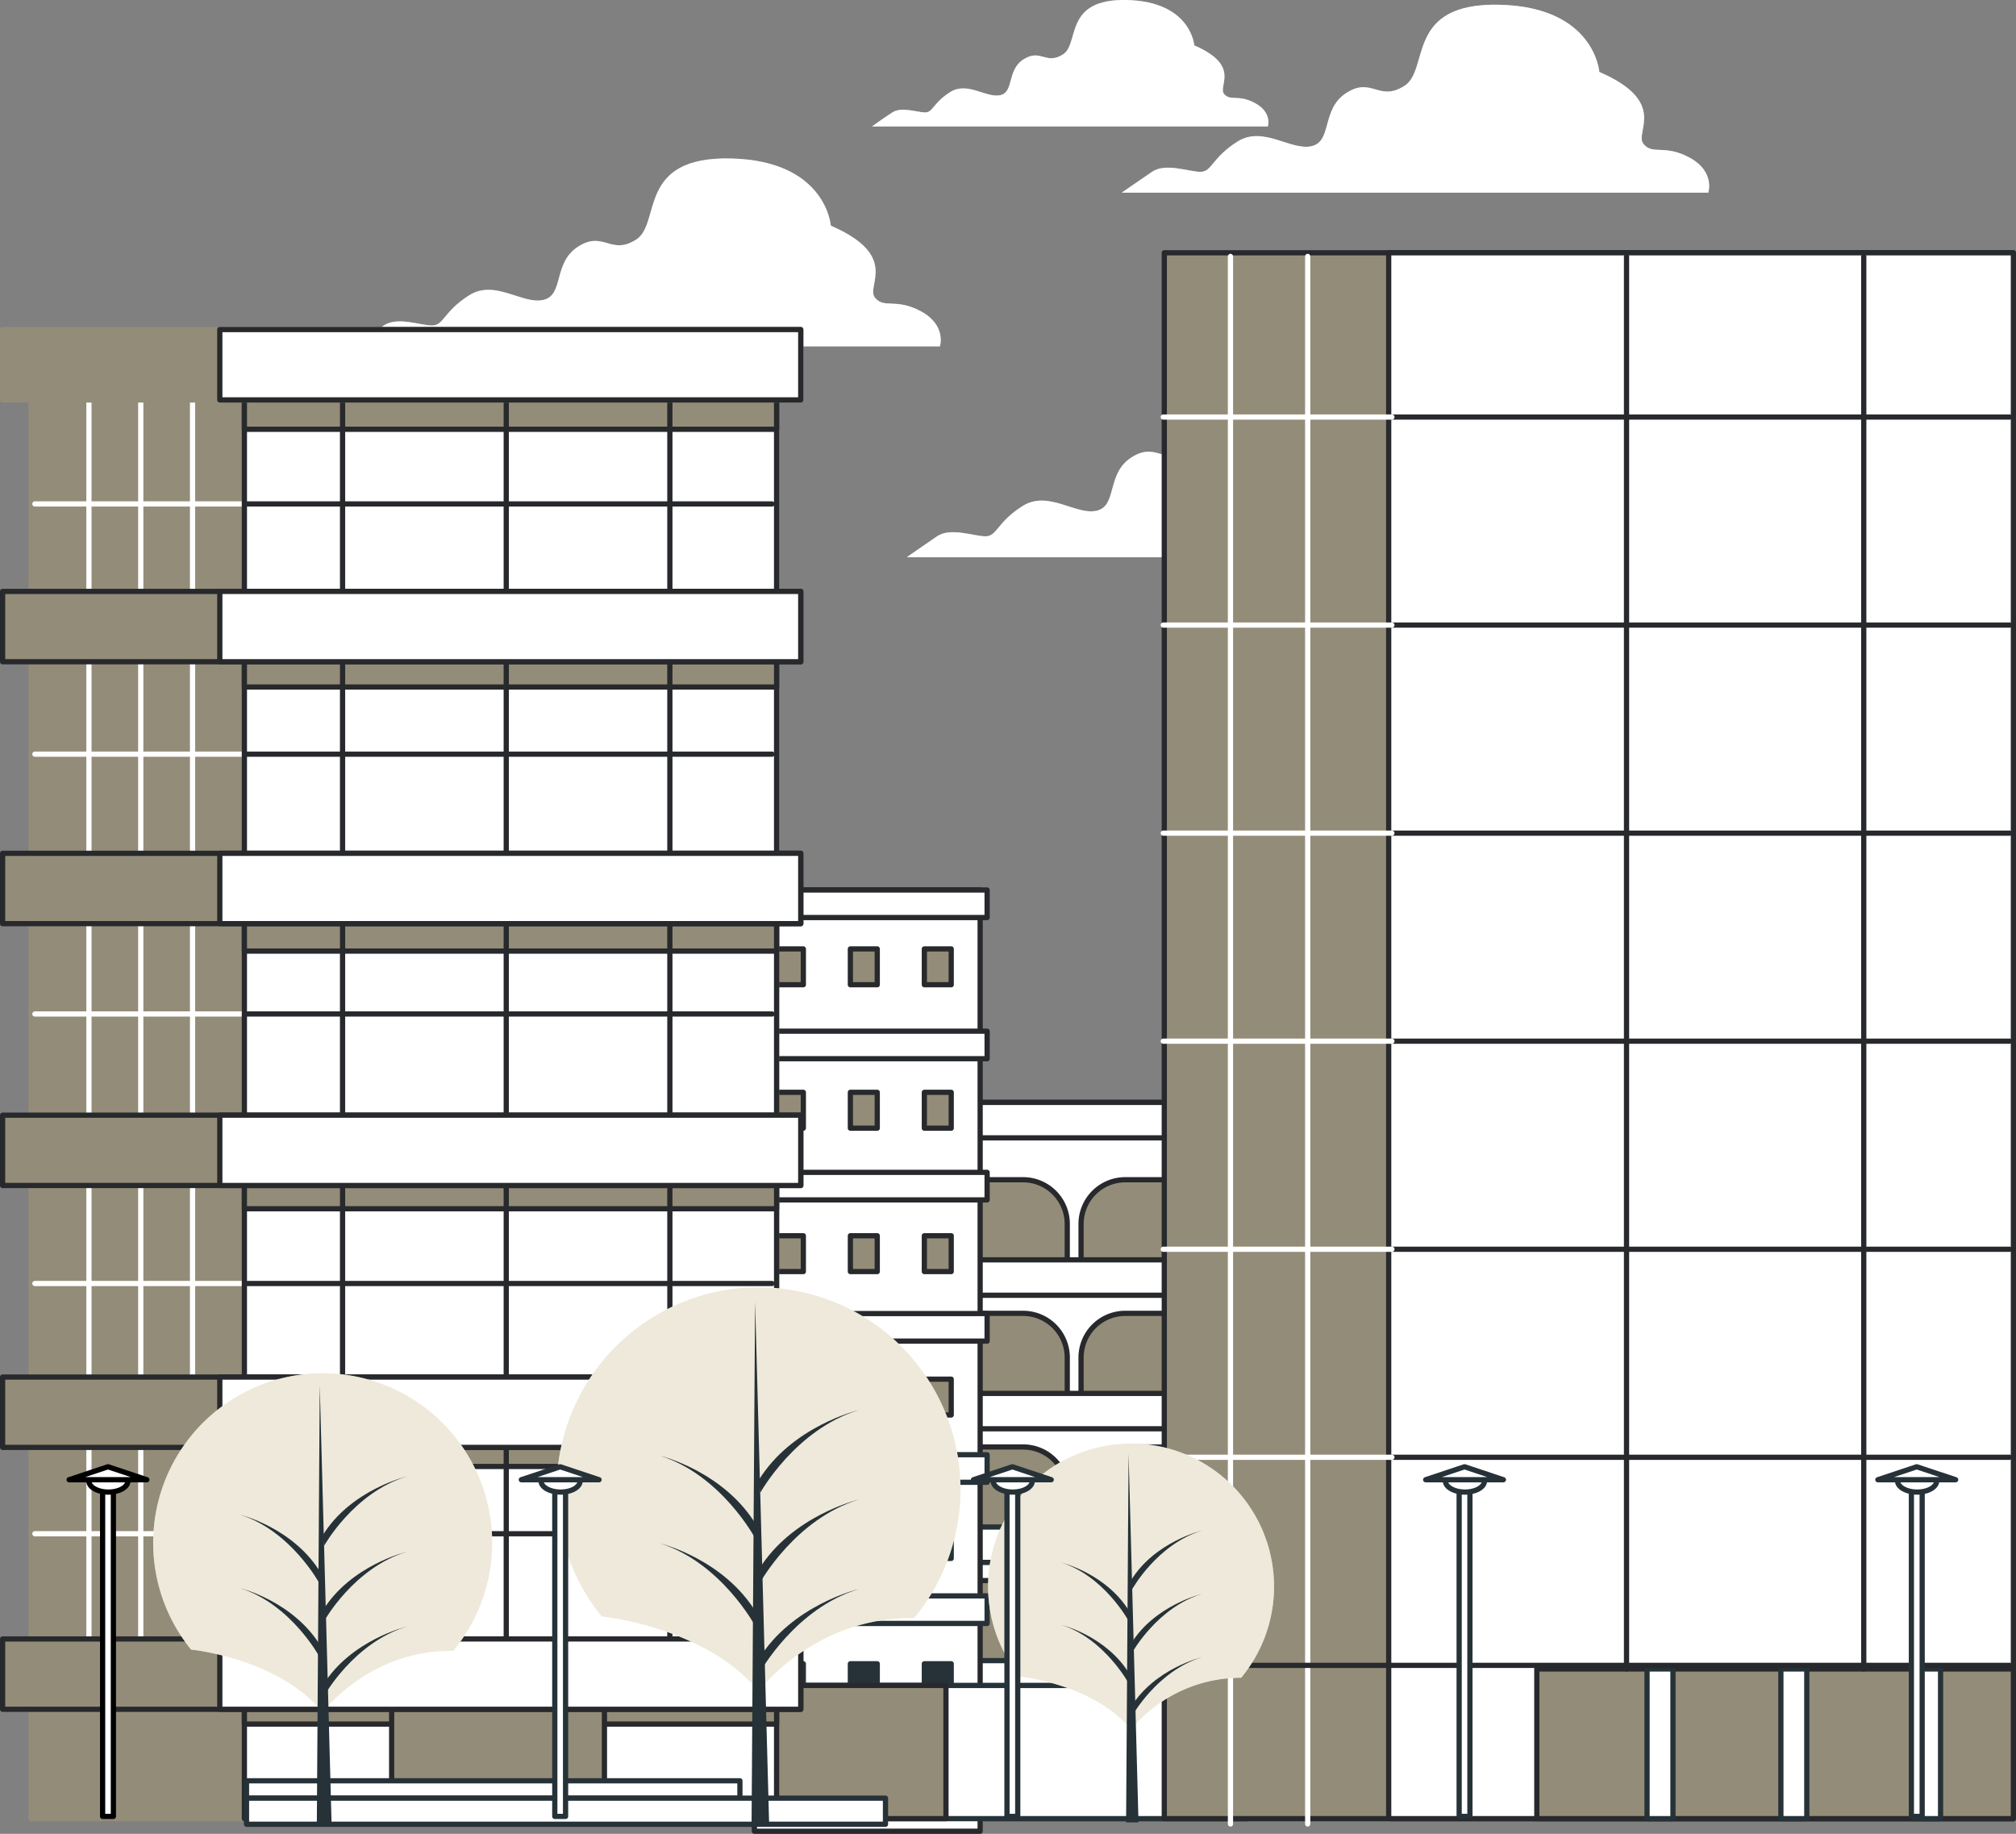 <svg xmlns="http://www.w3.org/2000/svg" width="385.839" height="350.928" viewBox="0 0 385.839 350.928">
  <rect x="0" y="0" width="385.839" height="350.928" fill="#808080" stroke="none"/>
  <g id="zero_four" transform="translate(-90.92 -80.243)">
    <g id="freepik--Clouds--inject-11" transform="translate(158.568 80.243)">
      <path id="Path_53025" data-name="Path 53025" d="M349.46,170.517c-4.877-2.653-7.1-.44-8.874-2.653s4.877-7.994-8.434-13.752c0,0-.88-12.431-19.069-12.871s-13.311,12.419-18.189,15.524-6.21-1.773-11.087,1.332-2.665,9.268-6.662,10.207-9.268-4-14.192-.892-4.877,5.793-7.1,5.793-6.65-1.773-9.268,0-5.793,4-5.793,4H353.028S354.337,173.182,349.46,170.517Z" transform="translate(-134.889 -70.575)" fill="#fff"/>
      <path id="Path_53026" data-name="Path 53026" d="M308.4,100c-3.29-1.807-4.8-.3-5.99-1.807s3.29-5.387-5.688-9.268c0,0-.6-8.376-12.871-8.677s-8.99,8.388-12.28,10.427-4.194-1.159-7.484.9-1.8,6.291-4.5,6.882-6.279-2.688-9.581-.591-3.29,3.893-4.785,3.893-4.5-1.159-6.291,0-3.893,2.688-3.893,2.688H310.8S311.688,101.8,308.4,100Z" transform="translate(-135.801 -80.243)" fill="#fff"/>
      <path id="Path_53027" data-name="Path 53027" d="M385.016,110.307c-4.889-2.665-7.1-.44-8.874-2.665s4.877-7.982-8.434-13.752c0,0-.88-12.419-19.069-12.86S335.327,93.451,330.4,96.556s-6.21-1.773-11.087,1.332-2.665,9.268-6.662,10.2-9.268-3.985-14.192-.88-4.877,5.793-7.1,5.793-6.65-1.784-9.268,0-5.793,3.985-5.793,3.985H388.561S389.894,112.972,385.016,110.307Z" transform="translate(-129.26 -80.12)" fill="#fff"/>
      <path id="Path_53028" data-name="Path 53028" d="M258.05,135.7c-4.877-2.665-7.1-.44-8.874-2.665s4.877-7.982-8.434-13.752c0,0-.88-12.419-19.069-12.86s-13.311,12.419-18.189,15.524-6.21-1.773-11.087,1.332-2.665,9.268-6.662,10.207-9.268-4-14.192-.892-4.877,5.793-7.1,5.793-6.65-1.773-9.268,0-5.793,3.985-5.793,3.985H261.618S262.927,138.374,258.05,135.7Z" transform="translate(-149.38 -76.095)" fill="#fff"/>
      <g id="Group_38689" data-name="Group 38689" opacity="0.4">
        <path id="Path_53029" data-name="Path 53029" d="M349.46,170.517c-4.877-2.653-7.1-.44-8.874-2.653s4.877-7.994-8.434-13.752c0,0-.88-12.431-19.069-12.871s-13.311,12.419-18.189,15.524-6.21-1.773-11.087,1.332-2.665,9.268-6.662,10.207-9.268-4-14.192-.892-4.877,5.793-7.1,5.793-6.65-1.773-9.268,0-5.793,4-5.793,4H353.028S354.337,173.182,349.46,170.517Z" transform="translate(-134.889 -70.575)" fill="#fff"/>
        <path id="Path_53030" data-name="Path 53030" d="M308.4,100c-3.29-1.807-4.8-.3-5.99-1.807s3.29-5.387-5.688-9.268c0,0-.6-8.376-12.871-8.677s-8.99,8.388-12.28,10.427-4.194-1.159-7.484.9-1.8,6.291-4.5,6.882-6.279-2.688-9.581-.591-3.29,3.893-4.785,3.893-4.5-1.159-6.291,0-3.893,2.688-3.893,2.688H310.8S311.688,101.8,308.4,100Z" transform="translate(-135.801 -80.243)" fill="#fff"/>
        <path id="Path_53031" data-name="Path 53031" d="M385.016,110.307c-4.889-2.665-7.1-.44-8.874-2.665s4.877-7.982-8.434-13.752c0,0-.88-12.419-19.069-12.86S335.327,93.451,330.4,96.556s-6.21-1.773-11.087,1.332-2.665,9.268-6.662,10.2-9.268-3.985-14.192-.88-4.877,5.793-7.1,5.793-6.65-1.784-9.268,0-5.793,3.985-5.793,3.985H388.561S389.894,112.972,385.016,110.307Z" transform="translate(-129.26 -80.12)" fill="#fff"/>
        <path id="Path_53032" data-name="Path 53032" d="M258.05,135.7c-4.877-2.665-7.1-.44-8.874-2.665s4.877-7.982-8.434-13.752c0,0-.88-12.419-19.069-12.86s-13.311,12.419-18.189,15.524-6.21-1.773-11.087,1.332-2.665,9.268-6.662,10.207-9.268-4-14.192-.892-4.877,5.793-7.1,5.793-6.65-1.773-9.268,0-5.793,3.985-5.793,3.985H261.618S262.927,138.374,258.05,135.7Z" transform="translate(-149.38 -76.095)" fill="#fff"/>
      </g>
    </g>
    <g id="freepik--Buildings--inject-11" transform="translate(91.42 128.62)">
      <rect id="Rectangle_4581" data-name="Rectangle 4581" width="57.324" height="137.042" transform="translate(180.834 162.588)" fill="#fff" stroke="#263238" stroke-linecap="round" stroke-linejoin="round" stroke-width="1"/>
      <rect id="Rectangle_4582" data-name="Rectangle 4582" width="57.324" height="6.777" transform="translate(180.834 162.588)" fill="#fff" stroke="#27292c" stroke-linecap="round" stroke-linejoin="round" stroke-width="1"/>
      <path id="Path_53033" data-name="Path 53033" d="M247.51,275.11h14.47a8.457,8.457,0,0,1,8.457,8.457v7.264H247.51Z" transform="translate(-66.676 -97.728)" fill="#938c78" stroke="#27292c" stroke-linecap="round" stroke-linejoin="round" stroke-width="1"/>
      <path id="Path_53034" data-name="Path 53034" d="M278.037,275.11h22.151v15.721H269.58v-7.264a8.457,8.457,0,0,1,8.457-8.457Z" transform="translate(-63.177 -97.728)" fill="#938c78" stroke="#27292c" stroke-linecap="round" stroke-linejoin="round" stroke-width="1"/>
      <rect id="Rectangle_4583" data-name="Rectangle 4583" width="57.324" height="6.777" transform="translate(180.834 192.709)" fill="#fff" stroke="#27292c" stroke-linecap="round" stroke-linejoin="round" stroke-width="1"/>
      <path id="Path_53035" data-name="Path 53035" d="M247.51,297.18h14.47a8.457,8.457,0,0,1,8.457,8.457V312.9H247.51Z" transform="translate(-66.676 -94.229)" fill="#938c78" stroke="#27292c" stroke-linecap="round" stroke-linejoin="round" stroke-width="1"/>
      <path id="Path_53036" data-name="Path 53036" d="M278.037,297.18h22.151V312.9H269.58v-7.264a8.457,8.457,0,0,1,8.457-8.457Z" transform="translate(-63.177 -94.229)" fill="#938c78" stroke="#27292c" stroke-linecap="round" stroke-linejoin="round" stroke-width="1"/>
      <rect id="Rectangle_4584" data-name="Rectangle 4584" width="57.324" height="6.777" transform="translate(180.834 218.266)" fill="#fff" stroke="#27292c" stroke-linecap="round" stroke-linejoin="round" stroke-width="1"/>
      <path id="Path_53037" data-name="Path 53037" d="M247.51,319.25h14.47a8.457,8.457,0,0,1,8.457,8.457v7.264H247.51Z" transform="translate(-66.676 -90.731)" fill="#938c78" stroke="#27292c" stroke-linecap="round" stroke-linejoin="round" stroke-width="1"/>
      <path id="Path_53038" data-name="Path 53038" d="M278.037,319.25h22.151v15.721H269.58v-7.264a8.457,8.457,0,0,1,8.457-8.457Z" transform="translate(-63.177 -90.731)" fill="#263238" stroke="#263238" stroke-linecap="round" stroke-linejoin="round" stroke-width="1"/>
      <rect id="Rectangle_4585" data-name="Rectangle 4585" width="57.324" height="6.777" transform="translate(180.834 243.835)" fill="#fff" stroke="#263238" stroke-linecap="round" stroke-linejoin="round" stroke-width="1"/>
      <path id="Path_53039" data-name="Path 53039" d="M247.51,341.32h14.47a8.457,8.457,0,0,1,8.457,8.457v7.264H247.51Z" transform="translate(-66.676 -87.232)" fill="#938c78" stroke="#27292c" stroke-linecap="round" stroke-linejoin="round" stroke-width="1"/>
      <path id="Path_53040" data-name="Path 53040" d="M278.037,341.32h22.151v15.721H269.58v-7.264a8.457,8.457,0,0,1,8.457-8.457Z" transform="translate(-63.177 -87.232)" fill="#263238" stroke="#263238" stroke-linecap="round" stroke-linejoin="round" stroke-width="1"/>
      <rect id="Rectangle_4586" data-name="Rectangle 4586" width="57.324" height="6.777" transform="translate(180.834 269.404)" fill="#fff" stroke="#263238" stroke-linecap="round" stroke-linejoin="round" stroke-width="1"/>
      <rect id="Rectangle_4587" data-name="Rectangle 4587" width="43.213" height="180.116" transform="translate(143.877 121.935)" fill="#fff" stroke="#27292c" stroke-linecap="round" stroke-linejoin="round" stroke-width="1"/>
      <rect id="Rectangle_4588" data-name="Rectangle 4588" width="5.144" height="6.858" transform="translate(176.409 270.006)" fill="#263238" stroke="#263238" stroke-linecap="round" stroke-linejoin="round" stroke-width="1"/>
      <rect id="Rectangle_4589" data-name="Rectangle 4589" width="5.144" height="6.858" transform="translate(162.252 270.006)" fill="#263238" stroke="#263238" stroke-linecap="round" stroke-linejoin="round" stroke-width="1"/>
      <rect id="Rectangle_4590" data-name="Rectangle 4590" width="5.144" height="6.858" transform="translate(148.106 270.006)" fill="#263238" stroke="#263238" stroke-linecap="round" stroke-linejoin="round" stroke-width="1"/>
      <rect id="Rectangle_4591" data-name="Rectangle 4591" width="5.144" height="6.858" transform="translate(176.409 242.989)" fill="#263238" stroke="#263238" stroke-linecap="round" stroke-linejoin="round" stroke-width="1"/>
      <rect id="Rectangle_4592" data-name="Rectangle 4592" width="5.144" height="6.858" transform="translate(162.252 242.989)" fill="#263238" stroke="#263238" stroke-linecap="round" stroke-linejoin="round" stroke-width="1"/>
      <rect id="Rectangle_4593" data-name="Rectangle 4593" width="5.144" height="6.858" transform="translate(148.106 242.989)" fill="#263238" stroke="#263238" stroke-linecap="round" stroke-linejoin="round" stroke-width="1"/>
      <rect id="Rectangle_4594" data-name="Rectangle 4594" width="5.144" height="6.858" transform="translate(176.409 215.544)" fill="#938c78" stroke="#27292c" stroke-linecap="round" stroke-linejoin="round" stroke-width="1"/>
      <rect id="Rectangle_4595" data-name="Rectangle 4595" width="5.144" height="6.858" transform="translate(162.252 215.544)" fill="#263238" stroke="#263238" stroke-linecap="round" stroke-linejoin="round" stroke-width="1"/>
      <rect id="Rectangle_4596" data-name="Rectangle 4596" width="5.144" height="6.858" transform="translate(148.106 215.544)" fill="#263238" stroke="#263238" stroke-linecap="round" stroke-linejoin="round" stroke-width="1"/>
      <rect id="Rectangle_4597" data-name="Rectangle 4597" width="5.144" height="6.858" transform="translate(176.409 188.098)" fill="#938c78" stroke="#27292c" stroke-linecap="round" stroke-linejoin="round" stroke-width="1"/>
      <rect id="Rectangle_4598" data-name="Rectangle 4598" width="5.144" height="6.858" transform="translate(162.252 188.098)" fill="#938c78" stroke="#27292c" stroke-linecap="round" stroke-linejoin="round" stroke-width="1"/>
      <rect id="Rectangle_4599" data-name="Rectangle 4599" width="5.144" height="6.858" transform="translate(148.106 188.098)" fill="#938c78" stroke="#27292c" stroke-linecap="round" stroke-linejoin="round" stroke-width="1"/>
      <rect id="Rectangle_4600" data-name="Rectangle 4600" width="5.144" height="6.858" transform="translate(176.409 160.653)" fill="#938c78" stroke="#27292c" stroke-linecap="round" stroke-linejoin="round" stroke-width="1"/>
      <rect id="Rectangle_4601" data-name="Rectangle 4601" width="5.144" height="6.858" transform="translate(162.252 160.653)" fill="#938c78" stroke="#27292c" stroke-linecap="round" stroke-linejoin="round" stroke-width="1"/>
      <rect id="Rectangle_4602" data-name="Rectangle 4602" width="5.144" height="6.858" transform="translate(148.106 160.653)" fill="#938c78" stroke="#27292c" stroke-linecap="round" stroke-linejoin="round" stroke-width="1"/>
      <rect id="Rectangle_4603" data-name="Rectangle 4603" width="5.144" height="6.858" transform="translate(176.409 133.207)" fill="#938c78" stroke="#27292c" stroke-linecap="round" stroke-linejoin="round" stroke-width="1"/>
      <rect id="Rectangle_4604" data-name="Rectangle 4604" width="5.144" height="6.858" transform="translate(162.252 133.207)" fill="#938c78" stroke="#27292c" stroke-linecap="round" stroke-linejoin="round" stroke-width="1"/>
      <rect id="Rectangle_4605" data-name="Rectangle 4605" width="5.144" height="6.858" transform="translate(148.106 133.207)" fill="#938c78" stroke="#27292c" stroke-linecap="round" stroke-linejoin="round" stroke-width="1"/>
      <rect id="Rectangle_4606" data-name="Rectangle 4606" width="45.889" height="5.271" transform="translate(142.534 121.935)" fill="#fff" stroke="#27292c" stroke-linecap="round" stroke-linejoin="round" stroke-width="1"/>
      <rect id="Rectangle_4607" data-name="Rectangle 4607" width="45.889" height="5.271" transform="translate(142.534 148.952)" fill="#fff" stroke="#27292c" stroke-linecap="round" stroke-linejoin="round" stroke-width="1"/>
      <rect id="Rectangle_4608" data-name="Rectangle 4608" width="45.889" height="5.271" transform="translate(142.534 175.969)" fill="#fff" stroke="#27292c" stroke-linecap="round" stroke-linejoin="round" stroke-width="1"/>
      <rect id="Rectangle_4609" data-name="Rectangle 4609" width="45.889" height="5.271" transform="translate(142.534 202.985)" fill="#fff" stroke="#27292c" stroke-linecap="round" stroke-linejoin="round" stroke-width="1"/>
      <rect id="Rectangle_4610" data-name="Rectangle 4610" width="45.889" height="5.271" transform="translate(142.534 230.002)" fill="#fff" stroke="#263238" stroke-linecap="round" stroke-linejoin="round" stroke-width="1"/>
      <rect id="Rectangle_4611" data-name="Rectangle 4611" width="45.889" height="5.271" transform="translate(142.534 257.019)" fill="#fff" stroke="#263238" stroke-linecap="round" stroke-linejoin="round" stroke-width="1"/>
      <rect id="Rectangle_4612" data-name="Rectangle 4612" width="43.213" height="5.271" transform="translate(143.877 281.035)" fill="#fff" stroke="#263238" stroke-linecap="round" stroke-linejoin="round" stroke-width="1"/>
      <rect id="Rectangle_4613" data-name="Rectangle 4613" width="96.563" height="25.488" transform="translate(141.595 274.154)" fill="#fff" stroke="#263238" stroke-linecap="round" stroke-linejoin="round" stroke-width="1"/>
      <rect id="Rectangle_4614" data-name="Rectangle 4614" width="38.95" height="25.488" transform="translate(141.595 274.154)" fill="#938c78" stroke="#27292c" stroke-linecap="round" stroke-linejoin="round" stroke-width="1"/>
      <rect id="Rectangle_4615" data-name="Rectangle 4615" width="162.507" height="299.641" transform="translate(222.333)" fill="#938c78" stroke="#27292c" stroke-linecap="round" stroke-linejoin="round" stroke-width="1"/>
      <rect id="Rectangle_4616" data-name="Rectangle 4616" width="119.56" height="299.641" transform="translate(265.279)" fill="#fff" stroke="#27292c" stroke-linecap="round" stroke-linejoin="round" stroke-width="1"/>
      <rect id="Rectangle_4617" data-name="Rectangle 4617" width="91.211" height="28.639" transform="translate(293.629 271.003)" fill="#938c78" stroke="#27292c" stroke-linecap="round" stroke-linejoin="round" stroke-width="1"/>
      <rect id="Rectangle_4618" data-name="Rectangle 4618" width="4.958" height="28.639" transform="translate(314.725 271.003)" fill="#fff" stroke="#263238" stroke-linecap="round" stroke-linejoin="round" stroke-width="1"/>
      <rect id="Rectangle_4619" data-name="Rectangle 4619" width="4.958" height="28.639" transform="translate(340.34 271.003)" fill="#fff" stroke="#263238" stroke-linecap="round" stroke-linejoin="round" stroke-width="1"/>
      <rect id="Rectangle_4620" data-name="Rectangle 4620" width="4.958" height="28.639" transform="translate(365.944 271.003)" fill="#fff" stroke="#263238" stroke-linecap="round" stroke-linejoin="round" stroke-width="1"/>
      <line id="Line_407" data-name="Line 407" y1="270.307" transform="translate(310.798 0.695)" fill="none" stroke="#27292c" stroke-linecap="round" stroke-linejoin="round" stroke-width="1"/>
      <line id="Line_408" data-name="Line 408" y1="299.966" transform="translate(249.778 0.695)" fill="none" stroke="#fff" stroke-linecap="round" stroke-linejoin="round" stroke-width="1"/>
      <line id="Line_409" data-name="Line 409" y1="299.966" transform="translate(234.996 0.695)" fill="none" stroke="#fff" stroke-linecap="round" stroke-linejoin="round" stroke-width="1"/>
      <line id="Line_410" data-name="Line 410" y1="270.307" transform="translate(356.201 0.695)" fill="none" stroke="#27292c" stroke-linecap="round" stroke-linejoin="round" stroke-width="1"/>
      <line id="Line_411" data-name="Line 411" x2="118.251" transform="translate(265.893 31.431)" fill="none" stroke="#27292c" stroke-linecap="round" stroke-linejoin="round" stroke-width="1"/>
      <line id="Line_412" data-name="Line 412" x2="118.251" transform="translate(265.893 71.238)" fill="none" stroke="#27292c" stroke-linecap="round" stroke-linejoin="round" stroke-width="1"/>
      <line id="Line_413" data-name="Line 413" x2="118.251" transform="translate(265.893 111.056)" fill="none" stroke="#27292c" stroke-linecap="round" stroke-linejoin="round" stroke-width="1"/>
      <line id="Line_414" data-name="Line 414" x2="118.251" transform="translate(265.893 150.863)" fill="none" stroke="#27292c" stroke-linecap="round" stroke-linejoin="round" stroke-width="1"/>
      <line id="Line_415" data-name="Line 415" x2="118.251" transform="translate(265.893 190.682)" fill="none" stroke="#27292c" stroke-linecap="round" stroke-linejoin="round" stroke-width="1"/>
      <line id="Line_416" data-name="Line 416" x2="118.251" transform="translate(265.893 230.489)" fill="none" stroke="#27292c" stroke-linecap="round" stroke-linejoin="round" stroke-width="1"/>
      <line id="Line_417" data-name="Line 417" x1="43.758" transform="translate(222.136 31.431)" fill="none" stroke="#fff" stroke-linecap="round" stroke-linejoin="round" stroke-width="1"/>
      <line id="Line_418" data-name="Line 418" x1="43.758" transform="translate(222.136 71.238)" fill="none" stroke="#fff" stroke-linecap="round" stroke-linejoin="round" stroke-width="1"/>
      <line id="Line_419" data-name="Line 419" x1="43.758" transform="translate(222.136 111.056)" fill="none" stroke="#fff" stroke-linecap="round" stroke-linejoin="round" stroke-width="1"/>
      <line id="Line_420" data-name="Line 420" x1="43.758" transform="translate(222.136 150.863)" fill="none" stroke="#fff" stroke-linecap="round" stroke-linejoin="round" stroke-width="1"/>
      <line id="Line_421" data-name="Line 421" x1="43.758" transform="translate(222.136 190.682)" fill="none" stroke="#fff" stroke-linecap="round" stroke-linejoin="round" stroke-width="1"/>
      <line id="Line_422" data-name="Line 422" x1="43.758" transform="translate(222.136 230.489)" fill="none" stroke="#fff" stroke-linecap="round" stroke-linejoin="round" stroke-width="1"/>
      <line id="Line_423" data-name="Line 423" x2="161.348" transform="translate(222.796 270.307)" fill="none" stroke="#27292c" stroke-linecap="round" stroke-linejoin="round" stroke-width="1"/>
      <rect id="Rectangle_4621" data-name="Rectangle 4621" width="142.673" height="281.707" transform="translate(5.457 17.922)" fill="#938c78" stroke="#938c78" stroke-linecap="round" stroke-linejoin="round" stroke-width="1"/>
      <line id="Line_424" data-name="Line 424" x1="40.224" transform="translate(6.175 48.056)" fill="none" stroke="#fff" stroke-linecap="round" stroke-linejoin="round" stroke-width="1"/>
      <line id="Line_425" data-name="Line 425" x1="40.224" transform="translate(6.175 95.938)" fill="none" stroke="#fff" stroke-linecap="round" stroke-linejoin="round" stroke-width="1"/>
      <line id="Line_426" data-name="Line 426" x1="40.224" transform="translate(6.175 145.662)" fill="none" stroke="#fff" stroke-linecap="round" stroke-linejoin="round" stroke-width="1"/>
      <line id="Line_427" data-name="Line 427" x1="40.224" transform="translate(6.175 197.239)" fill="none" stroke="#fff" stroke-linecap="round" stroke-linejoin="round" stroke-width="1"/>
      <line id="Line_428" data-name="Line 428" x1="40.224" transform="translate(6.175 245.121)" fill="none" stroke="#fff" stroke-linecap="round" stroke-linejoin="round" stroke-width="1"/>
      <rect id="Rectangle_4622" data-name="Rectangle 4622" width="101.858" height="281.707" transform="translate(46.272 17.922)" fill="#fff" stroke="#27292c" stroke-linecap="round" stroke-linejoin="round" stroke-width="1"/>
      <rect id="Rectangle_4623" data-name="Rectangle 4623" width="101.858" height="15.849" transform="translate(46.272 17.922)" fill="#938c78" stroke="#27292c" stroke-linecap="round" stroke-linejoin="round" stroke-width="1"/>
      <rect id="Rectangle_4624" data-name="Rectangle 4624" width="101.858" height="15.849" transform="translate(46.272 67.241)" fill="#938c78" stroke="#27292c" stroke-linecap="round" stroke-linejoin="round" stroke-width="1"/>
      <rect id="Rectangle_4625" data-name="Rectangle 4625" width="101.858" height="15.849" transform="translate(46.272 117.776)" fill="#938c78" stroke="#27292c" stroke-linecap="round" stroke-linejoin="round" stroke-width="1"/>
      <rect id="Rectangle_4626" data-name="Rectangle 4626" width="101.858" height="15.849" transform="translate(46.272 167.083)" fill="#938c78" stroke="#27292c" stroke-linecap="round" stroke-linejoin="round" stroke-width="1"/>
      <rect id="Rectangle_4627" data-name="Rectangle 4627" width="101.858" height="13.555" transform="translate(46.272 267.99)" fill="#938c78" stroke="#27292c" stroke-linecap="round" stroke-linejoin="round" stroke-width="1"/>
      <path id="Path_53426" data-name="Path 53426" d="M0,0H101.858V15.849H0Z" transform="translate(46.272 216.401)" fill="#938c78" stroke="#27292c" stroke-linecap="round" stroke-width="1"/>
      <rect id="Rectangle_4629" data-name="Rectangle 4629" width="40.722" height="27.712" transform="translate(74.459 271.929)" fill="#938c78" stroke="#27292c" stroke-linecap="round" stroke-linejoin="round" stroke-width="1"/>
      <line id="Line_429" data-name="Line 429" y2="243.789" transform="translate(65.063 26.577)" fill="none" stroke="#27292c" stroke-linecap="round" stroke-linejoin="round" stroke-width="1"/>
      <line id="Line_430" data-name="Line 430" y2="243.789" transform="translate(96.389 26.577)" fill="none" stroke="#27292c" stroke-linecap="round" stroke-linejoin="round" stroke-width="1"/>
      <line id="Line_431" data-name="Line 431" y2="243.789" transform="translate(127.704 26.577)" fill="none" stroke="#27292c" stroke-linecap="round" stroke-linejoin="round" stroke-width="1"/>
      <line id="Line_432" data-name="Line 432" y2="243.789" transform="translate(16.521 26.577)" fill="none" stroke="#fff" stroke-linecap="round" stroke-linejoin="round" stroke-width="1"/>
      <line id="Line_433" data-name="Line 433" y2="243.789" transform="translate(26.438 26.577)" fill="none" stroke="#fff" stroke-linecap="round" stroke-linejoin="round" stroke-width="1"/>
      <line id="Line_434" data-name="Line 434" y2="243.789" transform="translate(36.355 26.577)" fill="none" stroke="#fff" stroke-linecap="round" stroke-linejoin="round" stroke-width="1"/>
      <rect id="Rectangle_4630" data-name="Rectangle 4630" width="152.763" height="13.462" transform="translate(0 14.69)" fill="#938c78" stroke="#938c78" stroke-linecap="round" stroke-linejoin="round" stroke-width="1"/>
      <rect id="Rectangle_4631" data-name="Rectangle 4631" width="111.184" height="13.462" transform="translate(41.568 14.69)" fill="#fff" stroke="#27292c" stroke-linecap="round" stroke-linejoin="round" stroke-width="1"/>
      <rect id="Rectangle_4632" data-name="Rectangle 4632" width="152.763" height="13.462" transform="translate(0 64.796)" fill="#938c78" stroke="#27292c" stroke-linecap="round" stroke-linejoin="round" stroke-width="1"/>
      <rect id="Rectangle_4633" data-name="Rectangle 4633" width="111.184" height="13.462" transform="translate(41.568 64.796)" fill="#fff" stroke="#27292c" stroke-linecap="round" stroke-linejoin="round" stroke-width="1"/>
      <rect id="Rectangle_4634" data-name="Rectangle 4634" width="152.763" height="13.462" transform="translate(0 114.914)" fill="#938c78" stroke="#27292c" stroke-linecap="round" stroke-linejoin="round" stroke-width="1"/>
      <rect id="Rectangle_4635" data-name="Rectangle 4635" width="111.184" height="13.462" transform="translate(41.568 114.914)" fill="#fff" stroke="#27292c" stroke-linecap="round" stroke-linejoin="round" stroke-width="1"/>
      <rect id="Rectangle_4636" data-name="Rectangle 4636" width="152.763" height="13.462" transform="translate(0 165.021)" fill="#938c78" stroke="#27292c" stroke-linecap="round" stroke-linejoin="round" stroke-width="1"/>
      <rect id="Rectangle_4637" data-name="Rectangle 4637" width="111.184" height="13.462" transform="translate(41.568 165.021)" fill="#fff" stroke="#27292c" stroke-linecap="round" stroke-linejoin="round" stroke-width="1"/>
      <rect id="Rectangle_4638" data-name="Rectangle 4638" width="152.763" height="13.462" transform="translate(0 215.138)" fill="#938c78" stroke="#27292c" stroke-linecap="round" stroke-linejoin="round" stroke-width="1"/>
      <rect id="Rectangle_4639" data-name="Rectangle 4639" width="111.184" height="13.462" transform="translate(41.568 215.138)" fill="#fff" stroke="#27292c" stroke-linecap="round" stroke-linejoin="round" stroke-width="1"/>
      <rect id="Rectangle_4640" data-name="Rectangle 4640" width="152.763" height="13.462" transform="translate(0 265.256)" fill="#938c78" stroke="#27292c" stroke-linecap="round" stroke-linejoin="round" stroke-width="1"/>
      <rect id="Rectangle_4641" data-name="Rectangle 4641" width="111.184" height="13.462" transform="translate(41.568 265.256)" fill="#fff" stroke="#27292c" stroke-linecap="round" stroke-linejoin="round" stroke-width="1"/>
      <line id="Line_435" data-name="Line 435" x2="100.861" transform="translate(46.399 48.056)" fill="none" stroke="#27292c" stroke-linecap="round" stroke-linejoin="round" stroke-width="1"/>
      <line id="Line_436" data-name="Line 436" x2="100.861" transform="translate(46.399 95.938)" fill="none" stroke="#27292c" stroke-linecap="round" stroke-linejoin="round" stroke-width="1"/>
      <line id="Line_437" data-name="Line 437" x2="100.861" transform="translate(46.399 145.662)" fill="none" stroke="#27292c" stroke-linecap="round" stroke-linejoin="round" stroke-width="1"/>
      <line id="Line_438" data-name="Line 438" x2="100.861" transform="translate(46.399 197.239)" fill="none" stroke="#27292c" stroke-linecap="round" stroke-linejoin="round" stroke-width="1"/>
      <line id="Line_439" data-name="Line 439" x2="100.861" transform="translate(46.399 245.121)" fill="none" stroke="#27292c" stroke-linecap="round" stroke-linejoin="round" stroke-width="1"/>
      <rect id="Rectangle_4642" data-name="Rectangle 4642" width="94.432" height="3.325" transform="translate(46.677 292.401)" fill="#fff" stroke="#263238" stroke-linecap="round" stroke-linejoin="round" stroke-width="1"/>
      <rect id="Rectangle_4643" data-name="Rectangle 4643" width="122.294" height="4.993" transform="translate(46.677 295.726)" fill="#fff" stroke="#263238" stroke-linecap="round" stroke-linejoin="round" stroke-width="1"/>
    </g>
    <g id="freepik--Trees--inject-11" transform="translate(120.241 326.583)">
      <path id="Path_53041" data-name="Path 53041" d="M123.587,359.956s16.683,1.657,25.14,12c0,0,8.932-11.991,24.989-11.747a32.439,32.439,0,1,0-50.141-.22Z" transform="translate(-116.298 -290.624)" fill="#fff"/>
      <path id="Path_53042" data-name="Path 53042" d="M123.587,359.956s16.683,1.657,25.14,12c0,0,8.932-11.991,24.989-11.747a32.439,32.439,0,1,0-50.141-.22Z" transform="translate(-116.298 -290.624)" fill="#ded4b7" opacity="0.5"/>
      <path id="Path_53043" data-name="Path 53043" d="M143.886,309.06l-.556,83.646h2.815Z" transform="translate(-112.012 -290.309)" fill="#263238"/>
      <path id="Path_53044" data-name="Path 53044" d="M144.578,362.16s5.642-10.137,15.779-13.23c0,0-10.7,2.537-16.057,11.261Z" transform="translate(-111.859 -283.989)" fill="#263238"/>
      <path id="Path_53045" data-name="Path 53045" d="M144.578,337.372s5.642-10.149,15.779-13.242c0,0-10.7,2.537-16.057,11.261Z" transform="translate(-111.859 -287.92)" fill="#263238"/>
      <path id="Path_53046" data-name="Path 53046" d="M144.578,349.812s5.642-10.149,15.779-13.242c0,0-10.7,2.537-16.057,11.261Z" transform="translate(-111.859 -285.948)" fill="#263238"/>
      <path id="Path_53047" data-name="Path 53047" d="M145.9,343.692s-5.433-10.137-15.211-13.242c0,0,10.322,2.537,15.49,11.272Z" transform="translate(-114.016 -286.918)" fill="#263238"/>
      <path id="Path_53048" data-name="Path 53048" d="M145.9,355.81s-5.433-10.137-15.211-13.23c0,0,10.322,2.537,15.49,11.261Z" transform="translate(-114.016 -284.995)" fill="#263238"/>
      <path id="Path_53049" data-name="Path 53049" d="M191.617,355.87s19.88,1.97,29.971,14.3c0,0,10.647-14.285,29.774-13.995a38.648,38.648,0,1,0-59.757-.266Z" transform="translate(-105.732 -292.875)" fill="#fff"/>
      <path id="Path_53050" data-name="Path 53050" d="M191.617,355.87s19.88,1.97,29.971,14.3c0,0,10.647-14.285,29.774-13.995a38.648,38.648,0,1,0-59.757-.266Z" transform="translate(-105.732 -292.875)" fill="#ded4b7" opacity="0.5"/>
      <path id="Path_53051" data-name="Path 53051" d="M215.822,295.21,215.15,394.9H218.5Z" transform="translate(-100.627 -292.505)" fill="#263238"/>
      <path id="Path_53052" data-name="Path 53052" d="M216.646,358.5s6.708-12.083,18.791-15.768c0,0-12.744,3.012-19.127,13.427Z" transform="translate(-100.443 -284.972)" fill="#263238"/>
      <path id="Path_53053" data-name="Path 53053" d="M216.646,328.949s6.708-12.083,18.791-15.779c0,0-12.744,3.024-19.127,13.427Z" transform="translate(-100.443 -289.658)" fill="#263238"/>
      <path id="Path_53054" data-name="Path 53054" d="M216.646,343.729s6.708-12.083,18.791-15.779c0,0-12.744,3.024-19.127,13.427Z" transform="translate(-100.443 -287.315)" fill="#263238"/>
      <path id="Path_53055" data-name="Path 53055" d="M218.223,336.478s-6.476-12.083-18.143-15.768c0,0,12.315,3.012,18.467,13.427Z" transform="translate(-103.016 -288.462)" fill="#263238"/>
      <path id="Path_53056" data-name="Path 53056" d="M218.223,350.969s-6.476-12.083-18.143-15.779c0,0,12.315,3.024,18.467,13.427Z" transform="translate(-103.016 -286.167)" fill="#263238"/>
      <path id="Path_53057" data-name="Path 53057" d="M260.36,363.295s14.088,1.39,21.213,10.114a27.248,27.248,0,0,1,21.085-9.905,27.364,27.364,0,1,0-42.3-.185Z" transform="translate(-94.433 -288.784)" fill="#fff"/>
      <path id="Path_53058" data-name="Path 53058" d="M260.36,363.295s14.088,1.39,21.213,10.114a27.248,27.248,0,0,1,21.085-9.905,27.364,27.364,0,1,0-42.3-.185Z" transform="translate(-94.433 -288.784)" fill="#ded4b7" opacity="0.5"/>
      <path id="Path_53059" data-name="Path 53059" d="M277.495,320.35l-.475,70.566h2.375Z" transform="translate(-90.819 -288.52)" fill="#263238"/>
      <path id="Path_53060" data-name="Path 53060" d="M278.083,365.147s4.75-8.55,13.3-11.157c0,0-9.025,2.132-13.543,9.5Z" transform="translate(-90.689 -283.187)" fill="#263238"/>
      <path id="Path_53061" data-name="Path 53061" d="M278.083,344.238s4.75-8.562,13.3-11.168c0,0-9.025,2.132-13.543,9.5Z" transform="translate(-90.689 -286.503)" fill="#263238"/>
      <path id="Path_53062" data-name="Path 53062" d="M278.083,354.7s4.75-8.562,13.3-11.168c0,0-9.025,2.132-13.543,9.5Z" transform="translate(-90.689 -284.845)" fill="#263238"/>
      <path id="Path_53063" data-name="Path 53063" d="M279.2,349.528s-4.634-8.562-12.836-11.168c0,0,8.712,2.132,13.068,9.5Z" transform="translate(-92.509 -285.664)" fill="#263238"/>
      <path id="Path_53064" data-name="Path 53064" d="M279.2,359.818s-4.634-8.55-12.836-11.168c0,0,8.712,2.143,13.068,9.511Z" transform="translate(-92.509 -284.033)" fill="#263238"/>
    </g>
    <g id="freepik--Streetlights--inject-11" transform="translate(104.152 360.927)">
      <rect id="Rectangle_4644" data-name="Rectangle 4644" width="2.062" height="65.132" transform="translate(266.033 1.773)" fill="#fff" stroke="#263238" stroke-linecap="round" stroke-linejoin="round" stroke-width="1"/>
      <path id="Path_53065" data-name="Path 53065" d="M329.886,324.44a1.252,1.252,0,0,0-.116.5c0,1.159,1.68,2.12,3.742,2.12s3.73-.95,3.73-2.12a1.251,1.251,0,0,0-.116-.5Z" transform="translate(-66.367 -322.216)" fill="#fff" stroke="#263238" stroke-linecap="round" stroke-linejoin="round" stroke-width="1"/>
      <path id="Path_53066" data-name="Path 53066" d="M333.948,322.52,326.51,325h14.875Z" transform="translate(-66.884 -322.52)" fill="#fff" stroke="#263238" stroke-linecap="round" stroke-linejoin="round" stroke-width="1"/>
      <rect id="Rectangle_4645" data-name="Rectangle 4645" width="2.062" height="65.132" transform="translate(352.586 1.773)" fill="#fff" stroke="#263238" stroke-linecap="round" stroke-linejoin="round" stroke-width="1"/>
      <path id="Path_53067" data-name="Path 53067" d="M404.586,324.44a1.251,1.251,0,0,0-.116.5c0,1.159,1.68,2.12,3.742,2.12s3.73-.95,3.73-2.12a1.252,1.252,0,0,0-.116-.5Z" transform="translate(-54.525 -322.216)" fill="#fff" stroke="#263238" stroke-linecap="round" stroke-linejoin="round" stroke-width="1"/>
      <path id="Path_53068" data-name="Path 53068" d="M408.648,322.52,401.21,325H416.1Z" transform="translate(-55.042 -322.52)" fill="#fff" stroke="#263238" stroke-linecap="round" stroke-linejoin="round" stroke-width="1"/>
      <rect id="Rectangle_4646" data-name="Rectangle 4646" width="2.062" height="65.132" transform="translate(92.949 1.773)" fill="#fff" stroke="#263238" stroke-linecap="round" stroke-linejoin="round" stroke-width="1"/>
      <path id="Path_53069" data-name="Path 53069" d="M180.486,324.44a1.252,1.252,0,0,0-.116.5c0,1.159,1.668,2.12,3.742,2.12s3.73-.95,3.73-2.12a1.251,1.251,0,0,0-.116-.5Z" transform="translate(-90.051 -322.216)" fill="#fff" stroke="#263238" stroke-linecap="round" stroke-linejoin="round" stroke-width="1"/>
      <path id="Path_53070" data-name="Path 53070" d="M184.548,322.52,177.11,325h14.875Z" transform="translate(-90.568 -322.52)" fill="#fff" stroke="#263238" stroke-linecap="round" stroke-linejoin="round" stroke-width="1"/>
      <rect id="Rectangle_4647" data-name="Rectangle 4647" width="2.062" height="65.132" transform="translate(6.407 1.773)" fill="#fff" stroke="#000" stroke-linecap="round" stroke-linejoin="round" stroke-width="1"/>
      <path id="Path_53071" data-name="Path 53071" d="M105.786,324.44a1.252,1.252,0,0,0-.116.5c0,1.159,1.668,2.12,3.73,2.12s3.742-.95,3.742-2.12a1.251,1.251,0,0,0-.116-.5Z" transform="translate(-101.893 -322.216)" fill="#fff" stroke="#000" stroke-linecap="round" stroke-linejoin="round" stroke-width="1"/>
      <path id="Path_53072" data-name="Path 53072" d="M109.848,322.52,102.41,325h14.875Z" transform="translate(-102.41 -322.52)" fill="#fff" stroke="#000" stroke-linecap="round" stroke-linejoin="round" stroke-width="1"/>
      <rect id="Rectangle_4648" data-name="Rectangle 4648" width="2.062" height="65.132" transform="translate(179.491 1.773)" fill="#fff" stroke="#263238" stroke-linecap="round" stroke-linejoin="round" stroke-width="1"/>
      <path id="Path_53073" data-name="Path 53073" d="M255.186,324.44a1.251,1.251,0,0,0-.116.5c0,1.159,1.68,2.12,3.742,2.12s3.73-.95,3.73-2.12a1.251,1.251,0,0,0-.116-.5Z" transform="translate(-78.209 -322.216)" fill="#fff" stroke="#263238" stroke-linecap="round" stroke-linejoin="round" stroke-width="1"/>
      <path id="Path_53074" data-name="Path 53074" d="M259.248,322.52,251.81,325h14.875Z" transform="translate(-78.726 -322.52)" fill="#fff" stroke="#263238" stroke-linecap="round" stroke-linejoin="round" stroke-width="1"/>
    </g>
  </g>
</svg>
